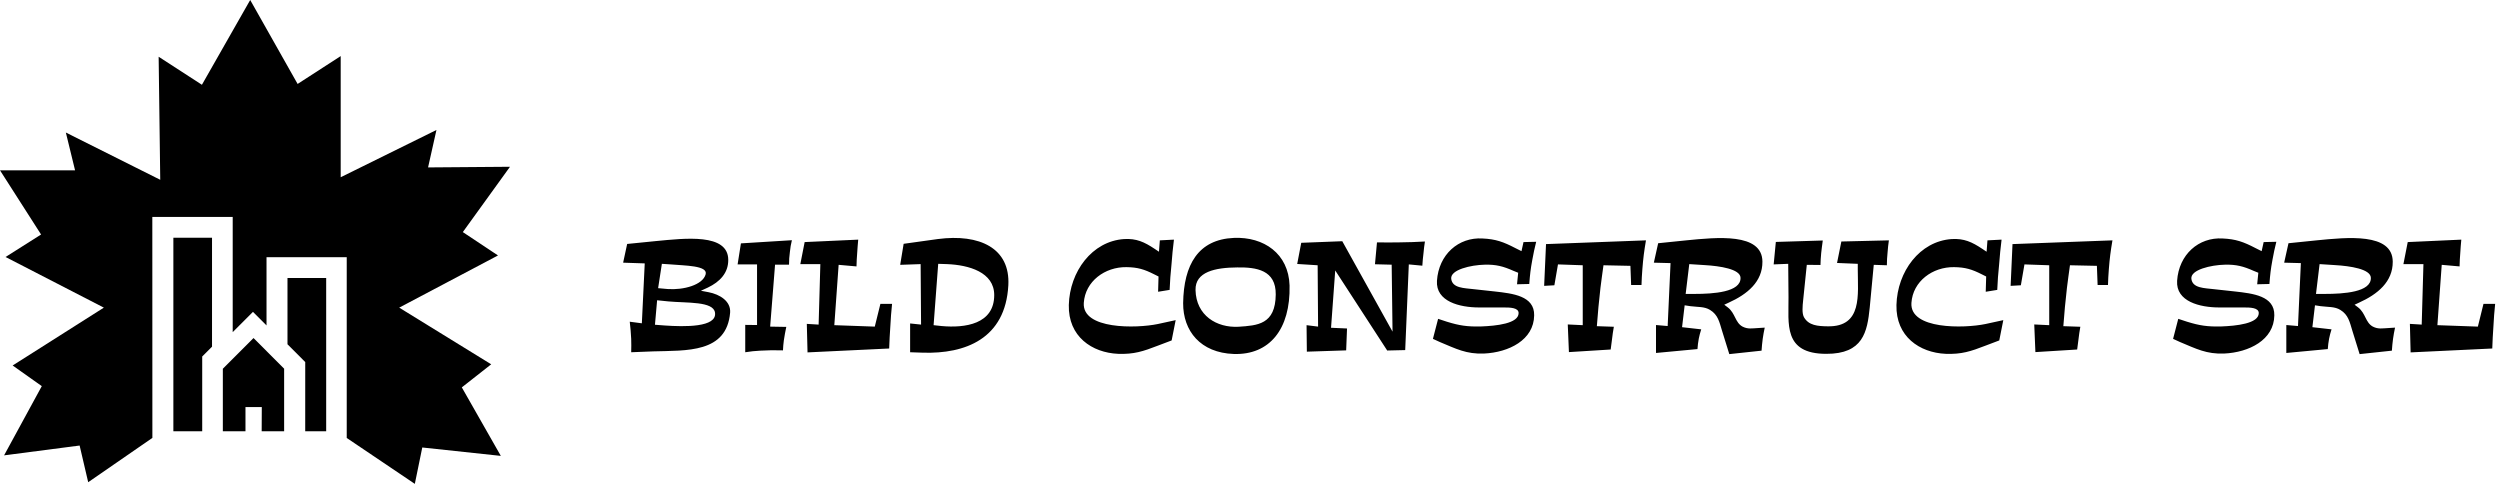 <svg width="868" height="168" viewBox="0 0 868 168" fill="none" xmlns="http://www.w3.org/2000/svg">
<path d="M52.906 152.039L30.62 167.425L27.644 154.69L1.417 158.099L14.51 134.066L4.392 126.898L36.057 106.81L1.928 89.228L14.263 81.421L0 59.136H26.063L22.862 46.011L55.636 62.423L55.082 19.699L70.106 29.434L86.871 0L103.33 29.147L118.29 19.472V61.539L151.537 45.127L148.624 58.128L177.068 57.903L160.691 80.58L172.901 88.694L138.608 106.81L170.541 126.487L160.342 134.499L173.886 158.284L146.613 155.366L144.027 168L120.385 152.061V89.289H92.536V112.992L87.826 108.278L80.796 115.314V75.321H52.886L52.906 152.039Z" fill="black"/>
<path d="M105.971 149.739H113.25V96.526H99.815V119.531L105.978 125.7L105.971 149.739Z" fill="black"/>
<path d="M90.853 149.739H98.651V128.007L88.022 117.368L77.37 128.029V149.739H85.229V141.328H90.894L90.853 149.739Z" fill="black"/>
<path d="M60.193 82.53V149.739H70.207V123.777L73.615 120.366V82.53H60.193Z" fill="black"/>
<path d="M253.5 108.55C253.8 104.6 249.95 102.2 246 101.45L243.35 100.95L245.75 99.85C249.95 97.85 252.9 94.75 252.85 90.2C252.8 80.9 237.75 82.75 227.75 83.7L217.75 84.7L216.35 91.2L223.85 91.45L222.85 112.25L218.65 111.7C218.9 114.05 219.05 115.4 219.15 117.65C219.2 119.4 219.2 120.5 219.15 122.3L226.75 122C238.35 121.65 252.3 122.65 253.5 108.55ZM245 95.25C244 98.95 237.3 100.75 231.8 100.35L228.5 100.05L229.8 91.6L232.85 91.8C237.7 92.25 245.85 92.15 245 95.25ZM248.25 108.55C249 113.7 237.7 113.5 230.65 113L227.4 112.75L228.15 104.25L232.05 104.65C238.5 105.25 247.7 104.55 248.25 108.55ZM274.947 83.4L257.247 84.5L256.097 91.8H262.847V112.85L258.747 112.8V122.3C260.747 122 261.947 121.85 263.947 121.75C266.997 121.6 268.797 121.55 271.847 121.65C271.897 120.3 271.997 119.45 272.147 118.2C272.397 116.4 272.647 115.3 272.997 113.5L267.397 113.4L269.097 91.9H273.947C273.947 90.2 274.047 89.15 274.247 87.5C274.397 85.85 274.597 84.95 274.947 83.4ZM309.725 105.5H305.675L303.725 113.4L289.675 112.9L291.175 91.95L297.375 92.5C297.425 90.65 297.475 89.55 297.625 87.7C297.725 85.95 297.825 84.95 297.975 83.2L279.375 84.05L277.875 91.7H284.825L284.225 112.7L280.125 112.45L280.375 122.35L308.725 121C308.825 118 308.925 116.25 309.125 113.3C309.275 110.3 309.425 108.5 309.725 105.5ZM350.094 99.05C350.794 86.15 340.144 81.1 325.594 83L313.744 84.65L312.544 91.95L319.644 91.7L319.794 112.7L315.994 112.3V122.3L320.444 122.45C335.044 122.9 349.094 117.7 350.094 99.05ZM345.194 102.45C345.194 112.55 335.094 113.95 326.894 113.2L324.144 112.9L325.744 91.6L328.794 91.7C336.394 92 345.194 94.5 345.194 102.45ZM408.193 111.15L401.993 112.5C394.593 114.05 375.643 114.45 376.293 105.15C376.793 97.65 383.643 92.65 391.093 92.75C394.993 92.8 397.293 93.5 400.743 95.25L402.243 96L402.093 101.3L406.093 100.65C406.243 97.25 406.393 95.25 406.743 91.8C406.993 88.5 407.193 86.5 407.593 83.2L402.693 83.45L402.393 87.4L400.893 86.4C397.293 84 394.543 82.75 390.293 83C379.143 83.75 371.393 94.3 371.093 105.9C370.843 116.85 379.143 122.45 388.193 122.85C393.693 123.05 396.893 122 402.043 120L406.793 118.2L408.193 111.15ZM447.737 99.1C447.387 88.05 438.787 82.15 428.387 82.6C416.037 83.15 410.987 91.85 410.787 105.25C410.737 114.9 416.787 122.5 428.387 122.9C440.737 123.3 448.087 114.35 447.737 99.1ZM442.937 102.25C442.837 112.7 436.587 113 429.987 113.45C422.437 113.85 415.287 109.55 415.087 100.7C414.937 94.35 421.937 92.9 429.587 92.85C436.237 92.75 443.037 93.75 442.937 102.25ZM494.738 83.85C491.338 84.05 489.338 84.1 485.938 84.15C482.888 84.2 481.138 84.2 478.088 84.15L477.388 91.75L483.188 91.9L483.488 115.15L466.038 83.75L451.788 84.3L450.388 91.65L457.488 92.1L457.638 113.4L453.638 112.9L453.738 122.1L467.388 121.65L467.688 114.05L462.138 113.8L463.588 93.9L481.638 121.7L487.888 121.55L489.138 91.8L493.838 92.25C493.938 90.55 494.038 89.55 494.238 87.9C494.388 86.35 494.488 85.35 494.738 83.85ZM533.361 83.95L528.961 84.05L528.261 87.2L526.061 86.1C522.011 84 519.311 83 514.711 82.8C506.411 82.3 499.511 88.35 498.911 97.5C498.461 104.7 506.811 106.75 513.561 106.75H522.111C524.261 106.75 527.261 106.8 527.261 108.7C527.261 112.35 519.511 113.15 514.111 113.35C509.461 113.45 506.711 113.05 502.361 111.7L499.311 110.7L497.511 117.65L499.911 118.75C505.561 121.1 509.111 123 515.261 122.75C523.861 122.35 532.561 118.05 532.661 109.5C532.811 102.7 525.161 101.9 519.011 101.2L511.661 100.4C508.411 100 504.261 100.1 503.861 96.8C503.511 93.65 510.661 92 515.511 91.9C519.411 91.8 521.911 92.45 525.511 94.05L527.111 94.7L526.711 98.7L530.961 98.6C531.211 95.35 531.411 93.45 532.011 90.25C532.461 87.8 532.761 86.35 533.361 83.95ZM571.478 83.45L536.778 84.75L536.128 99.25L539.678 99.05L540.928 91.8L549.528 92.1V112.9L544.328 112.65L544.728 122.25L559.228 121.35C559.378 120 559.478 119.2 559.678 117.9C559.878 116.2 560.028 115.15 560.328 113.45L554.428 113.25C554.828 108.15 555.078 105.1 555.678 99.95C556.078 96.95 556.278 95.15 556.728 92.1L566.078 92.3L566.328 98.95H569.928C569.978 96.85 570.078 95.6 570.228 93.45C570.528 89.6 570.828 87.3 571.478 83.45ZM612.713 113.75L610.363 113.9C608.313 114 606.863 114.35 605.013 113.4C602.413 112 602.513 108.75 599.913 106.75L598.663 105.8L600.163 105.1C606.713 102.15 611.963 97.8 611.913 90.85C611.863 80.75 596.063 82.4 585.463 83.45L575.713 84.45L574.213 91.2L580.013 91.35L579.013 113.2L574.963 112.85V122.55L589.363 121.2C589.463 119.85 589.563 118.95 589.813 117.6C590.063 116.4 590.263 115.6 590.663 114.35L584.013 113.6L584.913 106L586.863 106.3C589.563 106.65 591.763 106.4 593.713 107.6C596.513 109.3 596.963 111.8 597.913 114.9L600.413 122.95L611.613 121.75C611.713 120.2 611.813 119.25 612.013 117.65C612.213 116.15 612.413 115.25 612.713 113.75ZM604.313 96.45C604.463 101.45 594.863 102.05 588.313 102.05H585.263L586.513 91.7L591.963 92.05C597.063 92.35 604.263 93.4 604.313 96.45ZM655.819 83.45L639.319 83.85L637.819 91.3L645.019 91.6V93.6C645.019 102.25 646.719 113.5 634.619 113.3C631.169 113.25 627.969 113.05 626.319 110.1C625.619 108.75 625.819 106.4 626.069 104.1L627.319 91.95L632.069 92C632.119 90.45 632.169 89.45 632.319 87.85C632.469 86.2 632.669 85.2 632.869 83.5L616.569 84L615.819 91.8L620.869 91.6L620.969 103.15C621.069 112.3 619.019 122.85 634.069 122.85C646.869 122.9 648.319 115.25 649.169 106.8L650.569 91.95L655.119 92.1C655.119 90.35 655.219 89.35 655.369 87.6C655.469 85.95 655.619 85.05 655.819 83.45ZM695.547 111.15L689.347 112.5C681.947 114.05 662.997 114.45 663.647 105.15C664.147 97.65 670.997 92.65 678.447 92.75C682.347 92.8 684.647 93.5 688.097 95.25L689.597 96L689.447 101.3L693.447 100.65C693.597 97.25 693.747 95.25 694.097 91.8C694.347 88.5 694.547 86.5 694.947 83.2L690.047 83.45L689.747 87.4L688.247 86.4C684.647 84 681.897 82.75 677.647 83C666.497 83.75 658.747 94.3 658.447 105.9C658.197 116.85 666.497 122.45 675.547 122.85C681.047 123.05 684.247 122 689.397 120L694.147 118.2L695.547 111.15ZM733.441 83.45L698.741 84.75L698.091 99.25L701.641 99.05L702.891 91.8L711.491 92.1V112.9L706.291 112.65L706.691 122.25L721.191 121.35C721.341 120 721.441 119.2 721.641 117.9C721.841 116.2 721.991 115.15 722.291 113.45L716.391 113.25C716.791 108.15 717.041 105.1 717.641 99.95C718.041 96.95 718.241 95.15 718.691 92.1L728.041 92.3L728.291 98.95H731.891C731.941 96.85 732.041 95.6 732.191 93.45C732.491 89.6 732.791 87.3 733.441 83.45ZM790.343 83.95L785.943 84.05L785.243 87.2L783.043 86.1C778.993 84 776.293 83 771.693 82.8C763.393 82.3 756.493 88.35 755.893 97.5C755.443 104.7 763.793 106.75 770.543 106.75H779.093C781.243 106.75 784.243 106.8 784.243 108.7C784.243 112.35 776.493 113.15 771.093 113.35C766.443 113.45 763.693 113.05 759.343 111.7L756.293 110.7L754.493 117.65L756.893 118.75C762.543 121.1 766.093 123 772.243 122.75C780.843 122.35 789.543 118.05 789.643 109.5C789.793 102.7 782.143 101.9 775.993 101.2L768.643 100.4C765.393 100 761.243 100.1 760.843 96.8C760.493 93.65 767.643 92 772.493 91.9C776.393 91.8 778.893 92.45 782.493 94.05L784.093 94.7L783.693 98.7L787.943 98.6C788.193 95.35 788.393 93.45 788.993 90.25C789.443 87.8 789.743 86.35 790.343 83.95ZM831.56 113.75L829.21 113.9C827.16 114 825.71 114.35 823.86 113.4C821.26 112 821.36 108.75 818.76 106.75L817.51 105.8L819.01 105.1C825.56 102.15 830.81 97.8 830.76 90.85C830.71 80.75 814.91 82.4 804.31 83.45L794.56 84.45L793.06 91.2L798.86 91.35L797.86 113.2L793.81 112.85V122.55L808.21 121.2C808.31 119.85 808.41 118.95 808.66 117.6C808.91 116.4 809.11 115.6 809.51 114.35L802.86 113.6L803.76 106L805.71 106.3C808.41 106.65 810.61 106.4 812.56 107.6C815.36 109.3 815.81 111.8 816.76 114.9L819.26 122.95L830.46 121.75C830.56 120.2 830.66 119.25 830.86 117.65C831.06 116.15 831.26 115.25 831.56 113.75ZM823.16 96.45C823.31 101.45 813.71 102.05 807.16 102.05H804.11L805.36 91.7L810.81 92.05C815.91 92.35 823.11 93.4 823.16 96.45ZM866.316 105.5H862.266L860.316 113.4L846.266 112.9L847.766 91.95L853.966 92.5C854.016 90.65 854.066 89.55 854.216 87.7C854.316 85.95 854.416 84.95 854.566 83.2L835.966 84.05L834.466 91.7H841.416L840.816 112.7L836.716 112.45L836.966 122.35L865.316 121C865.416 118 865.516 116.25 865.716 113.3C865.866 110.3 866.016 108.5 866.316 105.5Z" fill="black"/>
</svg>
